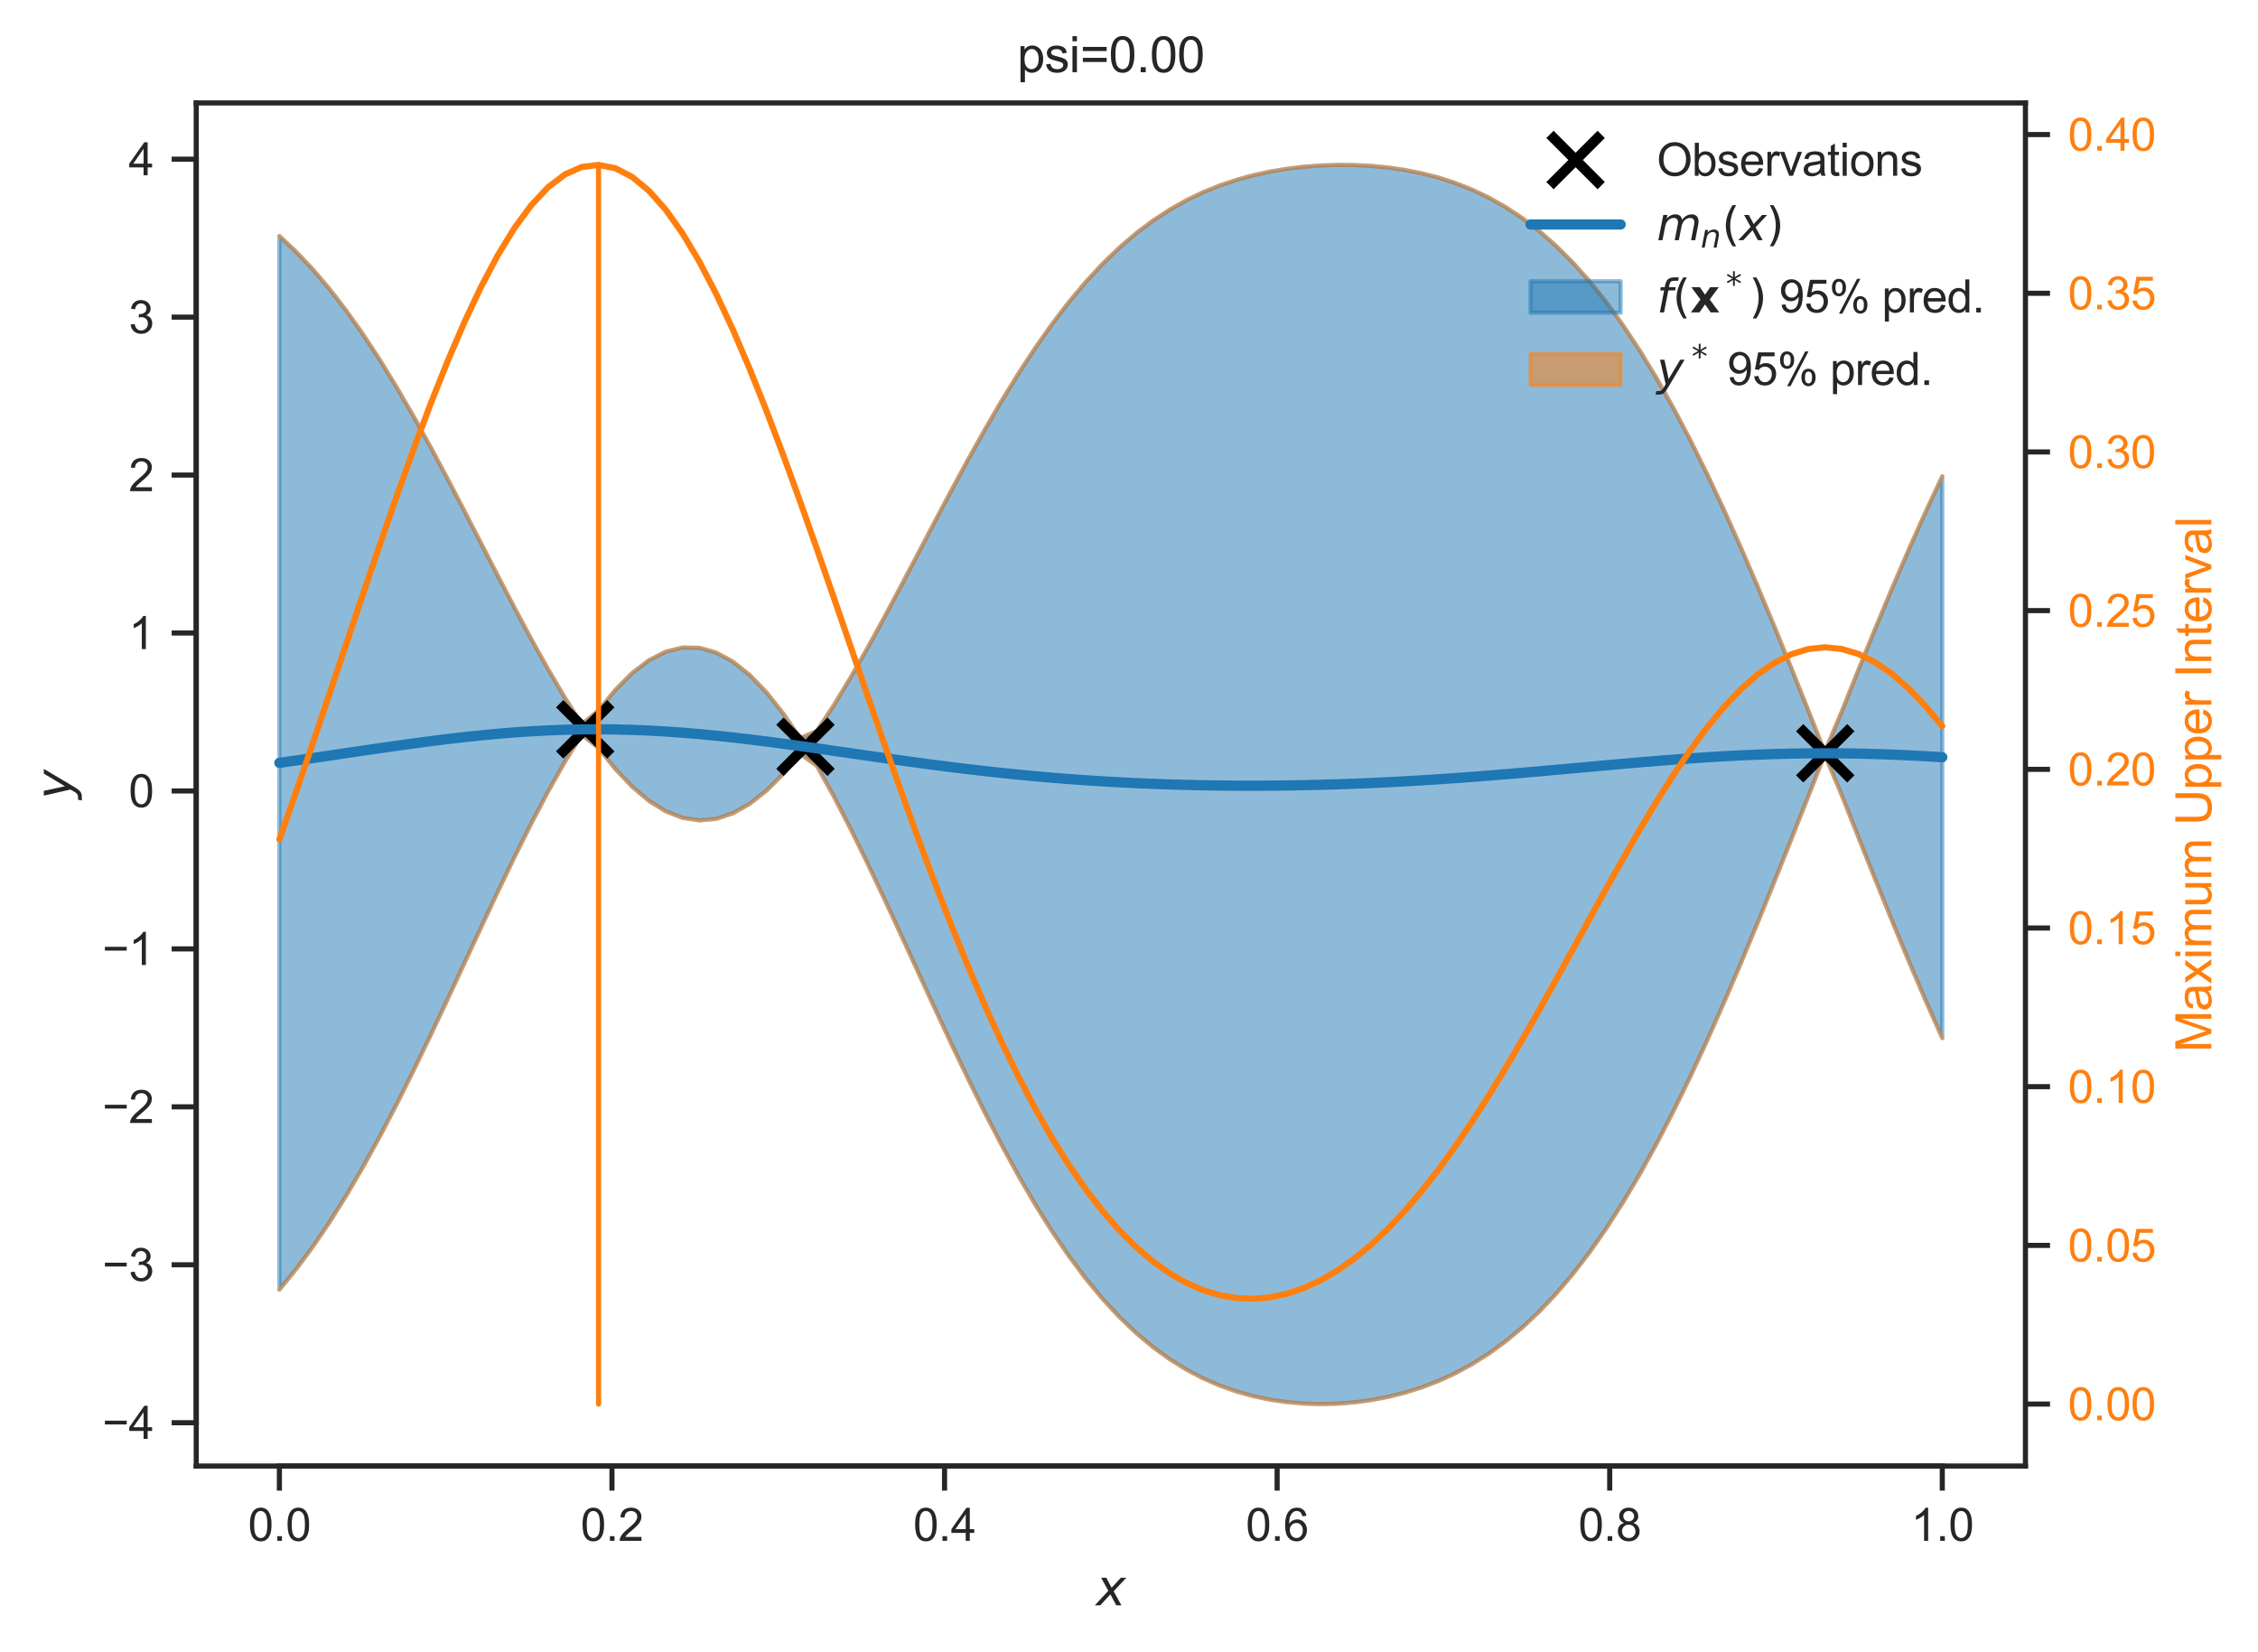 <?xml version="1.0" encoding="utf-8" standalone="no"?>
<!DOCTYPE svg PUBLIC "-//W3C//DTD SVG 1.1//EN"
  "http://www.w3.org/Graphics/SVG/1.1/DTD/svg11.dtd">
<svg xmlns:xlink="http://www.w3.org/1999/xlink" width="440.838pt" height="322.539pt" viewBox="0 0 440.838 322.539" xmlns="http://www.w3.org/2000/svg" version="1.1">
 <defs>
  <style type="text/css">*{stroke-linejoin: round; stroke-linecap: butt}</style>
 </defs>
 <g id="figure_1">
  <g id="patch_1">
   <path d="M 0 322.539 
L 440.838 322.539 
L 440.838 0 
L 0 0 
z
" style="fill: #ffffff"/>
  </g>
  <g id="axes_1">
   <g id="patch_2">
    <path d="M 38.313 286.212 
L 395.433 286.212 
L 395.433 20.1 
L 38.313 20.1 
z
" style="fill: #ffffff"/>
   </g>
   <g id="matplotlib.axis_1">
    <g id="xtick_1">
     <g id="line2d_1">
      <defs>
       <path id="m6980fb2750" d="M 0 0 
L 0 4.8 
" style="stroke: #262626"/>
      </defs>
      <g>
       <use xlink:href="#m6980fb2750" x="54.546" y="286.212" style="fill: #262626; stroke: #262626"/>
      </g>
     </g>
     <g id="text_1">
      <!-- 0.0 -->
      <g style="fill: #262626" transform="translate(48.43 300.811) scale(0.088 -0.088)">
       <defs>
        <path id="ArialMT-30" d="M 266 2259 
Q 266 3072 433 3567 
Q 600 4063 929 4331 
Q 1259 4600 1759 4600 
Q 2128 4600 2406 4451 
Q 2684 4303 2865 4023 
Q 3047 3744 3150 3342 
Q 3253 2941 3253 2259 
Q 3253 1453 3087 958 
Q 2922 463 2592 192 
Q 2263 -78 1759 -78 
Q 1097 -78 719 397 
Q 266 969 266 2259 
z
M 844 2259 
Q 844 1131 1108 757 
Q 1372 384 1759 384 
Q 2147 384 2411 759 
Q 2675 1134 2675 2259 
Q 2675 3391 2411 3762 
Q 2147 4134 1753 4134 
Q 1366 4134 1134 3806 
Q 844 3388 844 2259 
z
" transform="scale(0.016)"/>
        <path id="ArialMT-2e" d="M 581 0 
L 581 641 
L 1222 641 
L 1222 0 
L 581 0 
z
" transform="scale(0.016)"/>
       </defs>
       <use xlink:href="#ArialMT-30"/>
       <use xlink:href="#ArialMT-2e" x="55.615"/>
       <use xlink:href="#ArialMT-30" x="83.398"/>
      </g>
     </g>
    </g>
    <g id="xtick_2">
     <g id="line2d_2">
      <g>
       <use xlink:href="#m6980fb2750" x="119.477" y="286.212" style="fill: #262626; stroke: #262626"/>
      </g>
     </g>
     <g id="text_2">
      <!-- 0.2 -->
      <g style="fill: #262626" transform="translate(113.361 300.811) scale(0.088 -0.088)">
       <defs>
        <path id="ArialMT-32" d="M 3222 541 
L 3222 0 
L 194 0 
Q 188 203 259 391 
Q 375 700 629 1000 
Q 884 1300 1366 1694 
Q 2113 2306 2375 2664 
Q 2638 3022 2638 3341 
Q 2638 3675 2398 3904 
Q 2159 4134 1775 4134 
Q 1369 4134 1125 3890 
Q 881 3647 878 3216 
L 300 3275 
Q 359 3922 746 4261 
Q 1134 4600 1788 4600 
Q 2447 4600 2831 4234 
Q 3216 3869 3216 3328 
Q 3216 3053 3103 2787 
Q 2991 2522 2730 2228 
Q 2469 1934 1863 1422 
Q 1356 997 1212 845 
Q 1069 694 975 541 
L 3222 541 
z
" transform="scale(0.016)"/>
       </defs>
       <use xlink:href="#ArialMT-30"/>
       <use xlink:href="#ArialMT-2e" x="55.615"/>
       <use xlink:href="#ArialMT-32" x="83.398"/>
      </g>
     </g>
    </g>
    <g id="xtick_3">
     <g id="line2d_3">
      <g>
       <use xlink:href="#m6980fb2750" x="184.407" y="286.212" style="fill: #262626; stroke: #262626"/>
      </g>
     </g>
     <g id="text_3">
      <!-- 0.4 -->
      <g style="fill: #262626" transform="translate(178.291 300.811) scale(0.088 -0.088)">
       <defs>
        <path id="ArialMT-34" d="M 2069 0 
L 2069 1097 
L 81 1097 
L 81 1613 
L 2172 4581 
L 2631 4581 
L 2631 1613 
L 3250 1613 
L 3250 1097 
L 2631 1097 
L 2631 0 
L 2069 0 
z
M 2069 1613 
L 2069 3678 
L 634 1613 
L 2069 1613 
z
" transform="scale(0.016)"/>
       </defs>
       <use xlink:href="#ArialMT-30"/>
       <use xlink:href="#ArialMT-2e" x="55.615"/>
       <use xlink:href="#ArialMT-34" x="83.398"/>
      </g>
     </g>
    </g>
    <g id="xtick_4">
     <g id="line2d_4">
      <g>
       <use xlink:href="#m6980fb2750" x="249.338" y="286.212" style="fill: #262626; stroke: #262626"/>
      </g>
     </g>
     <g id="text_4">
      <!-- 0.6 -->
      <g style="fill: #262626" transform="translate(243.222 300.811) scale(0.088 -0.088)">
       <defs>
        <path id="ArialMT-36" d="M 3184 3459 
L 2625 3416 
Q 2550 3747 2413 3897 
Q 2184 4138 1850 4138 
Q 1581 4138 1378 3988 
Q 1113 3794 959 3422 
Q 806 3050 800 2363 
Q 1003 2672 1297 2822 
Q 1591 2972 1913 2972 
Q 2475 2972 2870 2558 
Q 3266 2144 3266 1488 
Q 3266 1056 3080 686 
Q 2894 316 2569 119 
Q 2244 -78 1831 -78 
Q 1128 -78 684 439 
Q 241 956 241 2144 
Q 241 3472 731 4075 
Q 1159 4600 1884 4600 
Q 2425 4600 2770 4297 
Q 3116 3994 3184 3459 
z
M 888 1484 
Q 888 1194 1011 928 
Q 1134 663 1356 523 
Q 1578 384 1822 384 
Q 2178 384 2434 671 
Q 2691 959 2691 1453 
Q 2691 1928 2437 2201 
Q 2184 2475 1800 2475 
Q 1419 2475 1153 2201 
Q 888 1928 888 1484 
z
" transform="scale(0.016)"/>
       </defs>
       <use xlink:href="#ArialMT-30"/>
       <use xlink:href="#ArialMT-2e" x="55.615"/>
       <use xlink:href="#ArialMT-36" x="83.398"/>
      </g>
     </g>
    </g>
    <g id="xtick_5">
     <g id="line2d_5">
      <g>
       <use xlink:href="#m6980fb2750" x="314.269" y="286.212" style="fill: #262626; stroke: #262626"/>
      </g>
     </g>
     <g id="text_5">
      <!-- 0.8 -->
      <g style="fill: #262626" transform="translate(308.153 300.811) scale(0.088 -0.088)">
       <defs>
        <path id="ArialMT-38" d="M 1131 2484 
Q 781 2613 612 2850 
Q 444 3088 444 3419 
Q 444 3919 803 4259 
Q 1163 4600 1759 4600 
Q 2359 4600 2725 4251 
Q 3091 3903 3091 3403 
Q 3091 3084 2923 2848 
Q 2756 2613 2416 2484 
Q 2838 2347 3058 2040 
Q 3278 1734 3278 1309 
Q 3278 722 2862 322 
Q 2447 -78 1769 -78 
Q 1091 -78 675 323 
Q 259 725 259 1325 
Q 259 1772 486 2073 
Q 713 2375 1131 2484 
z
M 1019 3438 
Q 1019 3113 1228 2906 
Q 1438 2700 1772 2700 
Q 2097 2700 2305 2904 
Q 2513 3109 2513 3406 
Q 2513 3716 2298 3927 
Q 2084 4138 1766 4138 
Q 1444 4138 1231 3931 
Q 1019 3725 1019 3438 
z
M 838 1322 
Q 838 1081 952 856 
Q 1066 631 1291 507 
Q 1516 384 1775 384 
Q 2178 384 2440 643 
Q 2703 903 2703 1303 
Q 2703 1709 2433 1975 
Q 2163 2241 1756 2241 
Q 1359 2241 1098 1978 
Q 838 1716 838 1322 
z
" transform="scale(0.016)"/>
       </defs>
       <use xlink:href="#ArialMT-30"/>
       <use xlink:href="#ArialMT-2e" x="55.615"/>
       <use xlink:href="#ArialMT-38" x="83.398"/>
      </g>
     </g>
    </g>
    <g id="xtick_6">
     <g id="line2d_6">
      <g>
       <use xlink:href="#m6980fb2750" x="379.2" y="286.212" style="fill: #262626; stroke: #262626"/>
      </g>
     </g>
     <g id="text_6">
      <!-- 1.0 -->
      <g style="fill: #262626" transform="translate(373.084 300.811) scale(0.088 -0.088)">
       <defs>
        <path id="ArialMT-31" d="M 2384 0 
L 1822 0 
L 1822 3584 
Q 1619 3391 1289 3197 
Q 959 3003 697 2906 
L 697 3450 
Q 1169 3672 1522 3987 
Q 1875 4303 2022 4600 
L 2384 4600 
L 2384 0 
z
" transform="scale(0.016)"/>
       </defs>
       <use xlink:href="#ArialMT-31"/>
       <use xlink:href="#ArialMT-2e" x="55.615"/>
       <use xlink:href="#ArialMT-30" x="83.398"/>
      </g>
     </g>
    </g>
    <g id="text_7">
     <!-- $x$ -->
     <g style="fill: #262626" transform="translate(213.993 313.431) scale(0.096 -0.096)">
      <defs>
       <path id="DejaVuSans-Oblique-78" d="M 3841 3500 
L 2234 1784 
L 3219 0 
L 2559 0 
L 1819 1388 
L 531 0 
L -166 0 
L 1556 1844 
L 641 3500 
L 1300 3500 
L 1972 2234 
L 3144 3500 
L 3841 3500 
z
" transform="scale(0.016)"/>
      </defs>
      <use xlink:href="#DejaVuSans-Oblique-78" transform="translate(0 0.312)"/>
     </g>
    </g>
   </g>
   <g id="matplotlib.axis_2">
    <g id="ytick_1">
     <g id="line2d_7">
      <defs>
       <path id="m477a7d7b50" d="M 0 0 
L -4.8 0 
" style="stroke: #262626"/>
      </defs>
      <g>
       <use xlink:href="#m477a7d7b50" x="38.313" y="277.754" style="fill: #262626; stroke: #262626"/>
      </g>
     </g>
     <g id="text_8">
      <!-- −4 -->
      <g style="fill: #262626" transform="translate(19.98 280.903) scale(0.088 -0.088)">
       <defs>
        <path id="ArialMT-2212" d="M 3381 1997 
L 356 1997 
L 356 2522 
L 3381 2522 
L 3381 1997 
z
" transform="scale(0.016)"/>
       </defs>
       <use xlink:href="#ArialMT-2212"/>
       <use xlink:href="#ArialMT-34" x="58.398"/>
      </g>
     </g>
    </g>
    <g id="ytick_2">
     <g id="line2d_8">
      <g>
       <use xlink:href="#m477a7d7b50" x="38.313" y="246.919" style="fill: #262626; stroke: #262626"/>
      </g>
     </g>
     <g id="text_9">
      <!-- −3 -->
      <g style="fill: #262626" transform="translate(19.98 250.068) scale(0.088 -0.088)">
       <defs>
        <path id="ArialMT-33" d="M 269 1209 
L 831 1284 
Q 928 806 1161 595 
Q 1394 384 1728 384 
Q 2125 384 2398 659 
Q 2672 934 2672 1341 
Q 2672 1728 2419 1979 
Q 2166 2231 1775 2231 
Q 1616 2231 1378 2169 
L 1441 2663 
Q 1497 2656 1531 2656 
Q 1891 2656 2178 2843 
Q 2466 3031 2466 3422 
Q 2466 3731 2256 3934 
Q 2047 4138 1716 4138 
Q 1388 4138 1169 3931 
Q 950 3725 888 3313 
L 325 3413 
Q 428 3978 793 4289 
Q 1159 4600 1703 4600 
Q 2078 4600 2393 4439 
Q 2709 4278 2876 4000 
Q 3044 3722 3044 3409 
Q 3044 3113 2884 2869 
Q 2725 2625 2413 2481 
Q 2819 2388 3044 2092 
Q 3269 1797 3269 1353 
Q 3269 753 2831 336 
Q 2394 -81 1725 -81 
Q 1122 -81 723 278 
Q 325 638 269 1209 
z
" transform="scale(0.016)"/>
       </defs>
       <use xlink:href="#ArialMT-2212"/>
       <use xlink:href="#ArialMT-33" x="58.398"/>
      </g>
     </g>
    </g>
    <g id="ytick_3">
     <g id="line2d_9">
      <g>
       <use xlink:href="#m477a7d7b50" x="38.313" y="216.084" style="fill: #262626; stroke: #262626"/>
      </g>
     </g>
     <g id="text_10">
      <!-- −2 -->
      <g style="fill: #262626" transform="translate(19.98 219.233) scale(0.088 -0.088)">
       <use xlink:href="#ArialMT-2212"/>
       <use xlink:href="#ArialMT-32" x="58.398"/>
      </g>
     </g>
    </g>
    <g id="ytick_4">
     <g id="line2d_10">
      <g>
       <use xlink:href="#m477a7d7b50" x="38.313" y="185.249" style="fill: #262626; stroke: #262626"/>
      </g>
     </g>
     <g id="text_11">
      <!-- −1 -->
      <g style="fill: #262626" transform="translate(19.98 188.398) scale(0.088 -0.088)">
       <use xlink:href="#ArialMT-2212"/>
       <use xlink:href="#ArialMT-31" x="58.398"/>
      </g>
     </g>
    </g>
    <g id="ytick_5">
     <g id="line2d_11">
      <g>
       <use xlink:href="#m477a7d7b50" x="38.313" y="154.414" style="fill: #262626; stroke: #262626"/>
      </g>
     </g>
     <g id="text_12">
      <!-- 0 -->
      <g style="fill: #262626" transform="translate(25.119 157.564) scale(0.088 -0.088)">
       <use xlink:href="#ArialMT-30"/>
      </g>
     </g>
    </g>
    <g id="ytick_6">
     <g id="line2d_12">
      <g>
       <use xlink:href="#m477a7d7b50" x="38.313" y="123.579" style="fill: #262626; stroke: #262626"/>
      </g>
     </g>
     <g id="text_13">
      <!-- 1 -->
      <g style="fill: #262626" transform="translate(25.119 126.729) scale(0.088 -0.088)">
       <use xlink:href="#ArialMT-31"/>
      </g>
     </g>
    </g>
    <g id="ytick_7">
     <g id="line2d_13">
      <g>
       <use xlink:href="#m477a7d7b50" x="38.313" y="92.745" style="fill: #262626; stroke: #262626"/>
      </g>
     </g>
     <g id="text_14">
      <!-- 2 -->
      <g style="fill: #262626" transform="translate(25.119 95.894) scale(0.088 -0.088)">
       <use xlink:href="#ArialMT-32"/>
      </g>
     </g>
    </g>
    <g id="ytick_8">
     <g id="line2d_14">
      <g>
       <use xlink:href="#m477a7d7b50" x="38.313" y="61.91" style="fill: #262626; stroke: #262626"/>
      </g>
     </g>
     <g id="text_15">
      <!-- 3 -->
      <g style="fill: #262626" transform="translate(25.119 65.059) scale(0.088 -0.088)">
       <use xlink:href="#ArialMT-33"/>
      </g>
     </g>
    </g>
    <g id="ytick_9">
     <g id="line2d_15">
      <g>
       <use xlink:href="#m477a7d7b50" x="38.313" y="31.075" style="fill: #262626; stroke: #262626"/>
      </g>
     </g>
     <g id="text_16">
      <!-- 4 -->
      <g style="fill: #262626" transform="translate(25.119 34.224) scale(0.088 -0.088)">
       <use xlink:href="#ArialMT-34"/>
      </g>
     </g>
    </g>
    <g id="text_17">
     <!-- $y$ -->
     <g style="fill: #262626" transform="translate(13.963 156.036) rotate(-90) scale(0.096 -0.096)">
      <defs>
       <path id="DejaVuSans-Oblique-79" d="M 1588 -325 
Q 1188 -997 936 -1164 
Q 684 -1331 294 -1331 
L -159 -1331 
L -63 -850 
L 269 -850 
Q 509 -850 678 -719 
Q 847 -588 1056 -206 
L 1234 128 
L 459 3500 
L 1069 3500 
L 1650 819 
L 3256 3500 
L 3859 3500 
L 1588 -325 
z
" transform="scale(0.016)"/>
      </defs>
      <use xlink:href="#DejaVuSans-Oblique-79" transform="translate(0 0.312)"/>
     </g>
    </g>
   </g>
   <g id="PolyCollection_1">
    <defs>
     <path id="m04a196c473" d="M 54.546 -276.455 
L 54.546 -70.767 
L 57.825 -74.778 
L 61.104 -79.195 
L 64.384 -84.018 
L 67.663 -89.24 
L 70.942 -94.843 
L 74.222 -100.803 
L 77.501 -107.084 
L 80.78 -113.642 
L 84.06 -120.424 
L 87.339 -127.367 
L 90.618 -134.4 
L 93.898 -141.446 
L 97.177 -148.421 
L 100.456 -155.238 
L 103.736 -161.807 
L 107.015 -168.037 
L 110.294 -173.838 
L 113.574 -179.121 
L 116.853 -176.511 
L 120.132 -172.424 
L 123.412 -168.966 
L 126.691 -166.193 
L 129.97 -164.152 
L 133.25 -162.874 
L 136.529 -162.38 
L 139.808 -162.678 
L 143.088 -163.761 
L 146.367 -165.61 
L 149.646 -168.193 
L 152.926 -171.464 
L 156.205 -175.367 
L 159.484 -173.021 
L 162.764 -167.109 
L 166.043 -160.769 
L 169.322 -154.091 
L 172.602 -147.167 
L 175.881 -140.09 
L 179.16 -132.947 
L 182.44 -125.824 
L 185.719 -118.799 
L 188.998 -111.945 
L 192.278 -105.326 
L 195.557 -98.997 
L 198.837 -93.003 
L 202.116 -87.381 
L 205.395 -82.156 
L 208.675 -77.347 
L 211.954 -72.962 
L 215.233 -69.001 
L 218.513 -65.459 
L 221.792 -62.322 
L 225.071 -59.574 
L 228.351 -57.194 
L 231.63 -55.158 
L 234.909 -53.441 
L 238.189 -52.018 
L 241.468 -50.864 
L 244.747 -49.956 
L 248.027 -49.274 
L 251.306 -48.8 
L 254.585 -48.52 
L 257.865 -48.423 
L 261.144 -48.505 
L 264.423 -48.763 
L 267.703 -49.2 
L 270.982 -49.822 
L 274.261 -50.642 
L 277.541 -51.672 
L 280.82 -52.93 
L 284.099 -54.437 
L 287.379 -56.213 
L 290.658 -58.282 
L 293.937 -60.667 
L 297.217 -63.39 
L 300.496 -66.474 
L 303.775 -69.938 
L 307.055 -73.797 
L 310.334 -78.066 
L 313.613 -82.752 
L 316.893 -87.859 
L 320.172 -93.385 
L 323.451 -99.321 
L 326.731 -105.654 
L 330.01 -112.363 
L 333.289 -119.42 
L 336.569 -126.794 
L 339.848 -134.446 
L 343.127 -142.331 
L 346.407 -150.403 
L 349.686 -158.611 
L 352.965 -166.899 
L 356.245 -175.201 
L 359.524 -167.431 
L 362.803 -159.138 
L 366.083 -150.925 
L 369.362 -142.842 
L 372.641 -134.942 
L 375.921 -127.274 
L 379.2 -119.881 
L 379.2 -229.541 
L 379.2 -229.541 
L 375.921 -222.539 
L 372.641 -215.212 
L 369.362 -207.597 
L 366.083 -199.739 
L 362.803 -191.688 
L 359.524 -183.493 
L 356.245 -175.753 
L 352.965 -184.02 
L 349.686 -192.208 
L 346.407 -200.249 
L 343.127 -208.092 
L 339.848 -215.69 
L 336.569 -222.999 
L 333.289 -229.978 
L 330.01 -236.595 
L 326.731 -242.823 
L 323.451 -248.64 
L 320.172 -254.033 
L 316.893 -258.993 
L 313.613 -263.518 
L 310.334 -267.613 
L 307.055 -271.287 
L 303.775 -274.554 
L 300.496 -277.432 
L 297.217 -279.943 
L 293.937 -282.111 
L 290.658 -283.962 
L 287.379 -285.521 
L 284.099 -286.817 
L 280.82 -287.873 
L 277.541 -288.714 
L 274.261 -289.362 
L 270.982 -289.835 
L 267.703 -290.15 
L 264.423 -290.316 
L 261.144 -290.343 
L 257.865 -290.234 
L 254.585 -289.986 
L 251.306 -289.595 
L 248.027 -289.051 
L 244.747 -288.34 
L 241.468 -287.446 
L 238.189 -286.347 
L 234.909 -285.022 
L 231.63 -283.447 
L 228.351 -281.598 
L 225.071 -279.45 
L 221.792 -276.98 
L 218.513 -274.169 
L 215.233 -271.001 
L 211.954 -267.463 
L 208.675 -263.55 
L 205.395 -259.263 
L 202.116 -254.61 
L 198.837 -249.609 
L 195.557 -244.283 
L 192.278 -238.669 
L 188.998 -232.81 
L 185.719 -226.757 
L 182.44 -220.572 
L 179.16 -214.321 
L 175.881 -208.079 
L 172.602 -201.925 
L 169.322 -195.94 
L 166.043 -190.21 
L 162.764 -184.818 
L 159.484 -179.846 
L 156.205 -178.423 
L 152.926 -183.224 
L 149.646 -187.356 
L 146.367 -190.754 
L 143.088 -193.365 
L 139.808 -195.147 
L 136.529 -196.071 
L 133.25 -196.125 
L 129.97 -195.307 
L 126.691 -193.632 
L 123.412 -191.129 
L 120.132 -187.84 
L 116.853 -183.818 
L 113.574 -181.167 
L 110.294 -186.305 
L 107.015 -191.859 
L 103.736 -197.741 
L 100.456 -203.867 
L 97.177 -210.151 
L 93.898 -216.509 
L 90.618 -222.863 
L 87.339 -229.135 
L 84.06 -235.259 
L 80.78 -241.172 
L 77.501 -246.822 
L 74.222 -252.165 
L 70.942 -257.167 
L 67.663 -261.8 
L 64.384 -266.05 
L 61.104 -269.908 
L 57.825 -273.374 
L 54.546 -276.455 
z
" style="stroke: #1f77b4; stroke-opacity: 0.5; stroke-width: 0.8"/>
    </defs>
    <g clip-path="url(#p0036533f9f)">
     <use xlink:href="#m04a196c473" x="0" y="322.539" style="fill: #1f77b4; fill-opacity: 0.5; stroke: #1f77b4; stroke-opacity: 0.5; stroke-width: 0.8"/>
    </g>
   </g>
   <g id="PolyCollection_2">
    <defs>
     <path id="md52b78b926" d="M 54.546 -70.767 
L 54.546 -70.767 
L 57.825 -74.778 
L 61.104 -79.195 
L 64.384 -84.018 
L 67.663 -89.24 
L 70.942 -94.843 
L 74.222 -100.803 
L 77.501 -107.084 
L 80.78 -113.642 
L 84.06 -120.424 
L 87.339 -127.367 
L 90.618 -134.4 
L 93.898 -141.445 
L 97.177 -148.421 
L 100.456 -155.238 
L 103.736 -161.807 
L 107.015 -168.037 
L 110.294 -173.838 
L 113.574 -179.119 
L 116.853 -176.51 
L 120.132 -172.424 
L 123.412 -168.966 
L 126.691 -166.193 
L 129.97 -164.152 
L 133.25 -162.873 
L 136.529 -162.38 
L 139.808 -162.678 
L 143.088 -163.761 
L 146.367 -165.61 
L 149.646 -168.193 
L 152.926 -171.463 
L 156.205 -175.366 
L 159.484 -173.021 
L 162.764 -167.109 
L 166.043 -160.769 
L 169.322 -154.091 
L 172.602 -147.167 
L 175.881 -140.09 
L 179.16 -132.947 
L 182.44 -125.824 
L 185.719 -118.799 
L 188.998 -111.945 
L 192.278 -105.326 
L 195.557 -98.997 
L 198.837 -93.003 
L 202.116 -87.381 
L 205.395 -82.156 
L 208.675 -77.347 
L 211.954 -72.962 
L 215.233 -69.001 
L 218.513 -65.459 
L 221.792 -62.322 
L 225.071 -59.574 
L 228.351 -57.194 
L 231.63 -55.158 
L 234.909 -53.441 
L 238.189 -52.018 
L 241.468 -50.864 
L 244.747 -49.956 
L 248.027 -49.274 
L 251.306 -48.8 
L 254.585 -48.52 
L 257.865 -48.423 
L 261.144 -48.505 
L 264.423 -48.763 
L 267.703 -49.2 
L 270.982 -49.822 
L 274.261 -50.642 
L 277.541 -51.672 
L 280.82 -52.93 
L 284.099 -54.437 
L 287.379 -56.213 
L 290.658 -58.282 
L 293.937 -60.667 
L 297.217 -63.39 
L 300.496 -66.474 
L 303.775 -69.938 
L 307.055 -73.797 
L 310.334 -78.066 
L 313.613 -82.752 
L 316.893 -87.859 
L 320.172 -93.385 
L 323.451 -99.321 
L 326.731 -105.654 
L 330.01 -112.363 
L 333.289 -119.42 
L 336.569 -126.794 
L 339.848 -134.446 
L 343.127 -142.331 
L 346.407 -150.403 
L 349.686 -158.611 
L 352.965 -166.899 
L 356.245 -175.195 
L 359.524 -167.43 
L 362.803 -159.138 
L 366.083 -150.925 
L 369.362 -142.842 
L 372.641 -134.942 
L 375.921 -127.274 
L 379.2 -119.881 
L 379.2 -119.881 
L 379.2 -119.881 
L 375.921 -127.274 
L 372.641 -134.942 
L 369.362 -142.842 
L 366.083 -150.925 
L 362.803 -159.138 
L 359.524 -167.431 
L 356.245 -175.201 
L 352.965 -166.899 
L 349.686 -158.611 
L 346.407 -150.403 
L 343.127 -142.331 
L 339.848 -134.446 
L 336.569 -126.794 
L 333.289 -119.42 
L 330.01 -112.363 
L 326.731 -105.654 
L 323.451 -99.321 
L 320.172 -93.385 
L 316.893 -87.859 
L 313.613 -82.752 
L 310.334 -78.066 
L 307.055 -73.797 
L 303.775 -69.938 
L 300.496 -66.474 
L 297.217 -63.39 
L 293.937 -60.667 
L 290.658 -58.282 
L 287.379 -56.213 
L 284.099 -54.437 
L 280.82 -52.93 
L 277.541 -51.672 
L 274.261 -50.642 
L 270.982 -49.822 
L 267.703 -49.2 
L 264.423 -48.763 
L 261.144 -48.505 
L 257.865 -48.423 
L 254.585 -48.52 
L 251.306 -48.8 
L 248.027 -49.274 
L 244.747 -49.956 
L 241.468 -50.864 
L 238.189 -52.018 
L 234.909 -53.441 
L 231.63 -55.158 
L 228.351 -57.194 
L 225.071 -59.574 
L 221.792 -62.322 
L 218.513 -65.459 
L 215.233 -69.001 
L 211.954 -72.962 
L 208.675 -77.347 
L 205.395 -82.156 
L 202.116 -87.381 
L 198.837 -93.003 
L 195.557 -98.997 
L 192.278 -105.326 
L 188.998 -111.945 
L 185.719 -118.799 
L 182.44 -125.824 
L 179.16 -132.947 
L 175.881 -140.09 
L 172.602 -147.167 
L 169.322 -154.091 
L 166.043 -160.769 
L 162.764 -167.109 
L 159.484 -173.021 
L 156.205 -175.367 
L 152.926 -171.464 
L 149.646 -168.193 
L 146.367 -165.61 
L 143.088 -163.761 
L 139.808 -162.678 
L 136.529 -162.38 
L 133.25 -162.874 
L 129.97 -164.152 
L 126.691 -166.193 
L 123.412 -168.966 
L 120.132 -172.424 
L 116.853 -176.511 
L 113.574 -179.121 
L 110.294 -173.838 
L 107.015 -168.037 
L 103.736 -161.807 
L 100.456 -155.238 
L 97.177 -148.421 
L 93.898 -141.446 
L 90.618 -134.4 
L 87.339 -127.367 
L 84.06 -120.424 
L 80.78 -113.642 
L 77.501 -107.084 
L 74.222 -100.803 
L 70.942 -94.843 
L 67.663 -89.24 
L 64.384 -84.018 
L 61.104 -79.195 
L 57.825 -74.778 
L 54.546 -70.767 
z
" style="stroke: #ff7f0e; stroke-opacity: 0.5; stroke-width: 0.8"/>
    </defs>
    <g clip-path="url(#p0036533f9f)">
     <use xlink:href="#md52b78b926" x="0" y="322.539" style="fill: #ff7f0e; fill-opacity: 0.5; stroke: #ff7f0e; stroke-opacity: 0.5; stroke-width: 0.8"/>
    </g>
   </g>
   <g id="PolyCollection_3">
    <defs>
     <path id="m78c2ba0050" d="M 54.546 -276.455 
L 54.546 -276.455 
L 57.825 -273.374 
L 61.104 -269.908 
L 64.384 -266.05 
L 67.663 -261.8 
L 70.942 -257.167 
L 74.222 -252.165 
L 77.501 -246.822 
L 80.78 -241.172 
L 84.06 -235.259 
L 87.339 -229.135 
L 90.618 -222.863 
L 93.898 -216.509 
L 97.177 -210.151 
L 100.456 -203.867 
L 103.736 -197.741 
L 107.015 -191.859 
L 110.294 -186.305 
L 113.574 -181.167 
L 116.853 -183.818 
L 120.132 -187.84 
L 123.412 -191.129 
L 126.691 -193.632 
L 129.97 -195.307 
L 133.25 -196.125 
L 136.529 -196.071 
L 139.808 -195.147 
L 143.088 -193.365 
L 146.367 -190.754 
L 149.646 -187.356 
L 152.926 -183.224 
L 156.205 -178.423 
L 159.484 -179.846 
L 162.764 -184.818 
L 166.043 -190.21 
L 169.322 -195.94 
L 172.602 -201.925 
L 175.881 -208.079 
L 179.16 -214.321 
L 182.44 -220.572 
L 185.719 -226.757 
L 188.998 -232.81 
L 192.278 -238.669 
L 195.557 -244.283 
L 198.837 -249.609 
L 202.116 -254.61 
L 205.395 -259.263 
L 208.675 -263.55 
L 211.954 -267.463 
L 215.233 -271.001 
L 218.513 -274.169 
L 221.792 -276.98 
L 225.071 -279.45 
L 228.351 -281.598 
L 231.63 -283.447 
L 234.909 -285.022 
L 238.189 -286.347 
L 241.468 -287.446 
L 244.747 -288.34 
L 248.027 -289.051 
L 251.306 -289.595 
L 254.585 -289.986 
L 257.865 -290.234 
L 261.144 -290.343 
L 264.423 -290.316 
L 267.703 -290.15 
L 270.982 -289.835 
L 274.261 -289.362 
L 277.541 -288.714 
L 280.82 -287.873 
L 284.099 -286.817 
L 287.379 -285.521 
L 290.658 -283.962 
L 293.937 -282.111 
L 297.217 -279.943 
L 300.496 -277.432 
L 303.775 -274.554 
L 307.055 -271.287 
L 310.334 -267.613 
L 313.613 -263.518 
L 316.893 -258.993 
L 320.172 -254.033 
L 323.451 -248.64 
L 326.731 -242.823 
L 330.01 -236.595 
L 333.289 -229.978 
L 336.569 -222.999 
L 339.848 -215.69 
L 343.127 -208.092 
L 346.407 -200.249 
L 349.686 -192.208 
L 352.965 -184.02 
L 356.245 -175.753 
L 359.524 -183.493 
L 362.803 -191.688 
L 366.083 -199.739 
L 369.362 -207.597 
L 372.641 -215.212 
L 375.921 -222.539 
L 379.2 -229.541 
L 379.2 -229.541 
L 379.2 -229.541 
L 375.921 -222.539 
L 372.641 -215.212 
L 369.362 -207.597 
L 366.083 -199.739 
L 362.803 -191.688 
L 359.524 -183.493 
L 356.245 -175.76 
L 352.965 -184.02 
L 349.686 -192.208 
L 346.407 -200.249 
L 343.127 -208.092 
L 339.848 -215.69 
L 336.569 -222.999 
L 333.289 -229.978 
L 330.01 -236.595 
L 326.731 -242.823 
L 323.451 -248.64 
L 320.172 -254.033 
L 316.893 -258.993 
L 313.613 -263.518 
L 310.334 -267.613 
L 307.055 -271.287 
L 303.775 -274.554 
L 300.496 -277.432 
L 297.217 -279.943 
L 293.937 -282.111 
L 290.658 -283.962 
L 287.379 -285.521 
L 284.099 -286.817 
L 280.82 -287.873 
L 277.541 -288.714 
L 274.261 -289.362 
L 270.982 -289.835 
L 267.703 -290.15 
L 264.423 -290.316 
L 261.144 -290.343 
L 257.865 -290.234 
L 254.585 -289.986 
L 251.306 -289.595 
L 248.027 -289.051 
L 244.747 -288.34 
L 241.468 -287.446 
L 238.189 -286.347 
L 234.909 -285.022 
L 231.63 -283.447 
L 228.351 -281.598 
L 225.071 -279.45 
L 221.792 -276.98 
L 218.513 -274.169 
L 215.233 -271.001 
L 211.954 -267.463 
L 208.675 -263.55 
L 205.395 -259.263 
L 202.116 -254.61 
L 198.837 -249.609 
L 195.557 -244.283 
L 192.278 -238.67 
L 188.998 -232.81 
L 185.719 -226.757 
L 182.44 -220.572 
L 179.16 -214.321 
L 175.881 -208.079 
L 172.602 -201.925 
L 169.322 -195.94 
L 166.043 -190.21 
L 162.764 -184.818 
L 159.484 -179.846 
L 156.205 -178.424 
L 152.926 -183.224 
L 149.646 -187.356 
L 146.367 -190.755 
L 143.088 -193.365 
L 139.808 -195.147 
L 136.529 -196.072 
L 133.25 -196.125 
L 129.97 -195.307 
L 126.691 -193.632 
L 123.412 -191.129 
L 120.132 -187.84 
L 116.853 -183.818 
L 113.574 -181.169 
L 110.294 -186.305 
L 107.015 -191.859 
L 103.736 -197.741 
L 100.456 -203.867 
L 97.177 -210.151 
L 93.898 -216.509 
L 90.618 -222.863 
L 87.339 -229.135 
L 84.06 -235.259 
L 80.78 -241.172 
L 77.501 -246.822 
L 74.222 -252.165 
L 70.942 -257.167 
L 67.663 -261.8 
L 64.384 -266.05 
L 61.104 -269.908 
L 57.825 -273.374 
L 54.546 -276.455 
z
" style="stroke: #ff7f0e; stroke-opacity: 0.5; stroke-width: 0.8"/>
    </defs>
    <g clip-path="url(#p0036533f9f)">
     <use xlink:href="#m78c2ba0050" x="0" y="322.539" style="fill: #ff7f0e; fill-opacity: 0.5; stroke: #ff7f0e; stroke-opacity: 0.5; stroke-width: 0.8"/>
    </g>
   </g>
   <g id="line2d_16">
    <defs>
     <path id="mc12da53271" d="M -5 5 
L 5 -5 
M -5 -5 
L 5 5 
" style="stroke: #000000; stroke-width: 2"/>
    </defs>
    <g clip-path="url(#p0036533f9f)">
     <use xlink:href="#mc12da53271" x="356.35" y="147.062" style="stroke: #000000; stroke-width: 2"/>
     <use xlink:href="#mc12da53271" x="157.258" y="145.791" style="stroke: #000000; stroke-width: 2"/>
     <use xlink:href="#mc12da53271" x="114.256" y="142.387" style="stroke: #000000; stroke-width: 2"/>
    </g>
   </g>
   <g id="line2d_17">
    <path d="M 54.546 148.929 
L 57.825 148.464 
L 61.104 147.988 
L 64.384 147.505 
L 67.663 147.019 
L 70.942 146.535 
L 74.222 146.055 
L 77.501 145.586 
L 80.78 145.132 
L 84.06 144.698 
L 87.339 144.288 
L 90.618 143.908 
L 93.898 143.562 
L 97.177 143.254 
L 100.456 142.987 
L 103.736 142.765 
L 107.015 142.592 
L 110.294 142.468 
L 113.574 142.395 
L 116.853 142.375 
L 120.132 142.407 
L 123.412 142.492 
L 126.691 142.627 
L 129.97 142.81 
L 133.25 143.04 
L 136.529 143.314 
L 139.808 143.627 
L 143.088 143.976 
L 146.367 144.357 
L 149.646 144.765 
L 152.926 145.196 
L 156.205 145.644 
L 159.484 146.106 
L 162.764 146.576 
L 166.043 147.05 
L 169.322 147.524 
L 172.602 147.993 
L 175.881 148.455 
L 179.16 148.905 
L 182.44 149.342 
L 185.719 149.761 
L 188.998 150.162 
L 192.278 150.541 
L 195.557 150.899 
L 198.837 151.233 
L 202.116 151.544 
L 205.395 151.83 
L 208.675 152.091 
L 211.954 152.327 
L 215.233 152.538 
L 218.513 152.725 
L 221.792 152.888 
L 225.071 153.027 
L 228.351 153.144 
L 231.63 153.237 
L 234.909 153.308 
L 238.189 153.357 
L 241.468 153.385 
L 244.747 153.391 
L 248.027 153.377 
L 251.306 153.342 
L 254.585 153.287 
L 257.865 153.211 
L 261.144 153.115 
L 264.423 153 
L 267.703 152.865 
L 270.982 152.71 
L 274.261 152.538 
L 277.541 152.346 
L 280.82 152.138 
L 284.099 151.913 
L 287.379 151.672 
L 290.658 151.418 
L 293.937 151.15 
L 297.217 150.873 
L 300.496 150.586 
L 303.775 150.294 
L 307.055 149.997 
L 310.334 149.7 
L 313.613 149.404 
L 316.893 149.113 
L 320.172 148.83 
L 323.451 148.558 
L 326.731 148.301 
L 330.01 148.06 
L 333.289 147.84 
L 336.569 147.643 
L 339.848 147.471 
L 343.127 147.327 
L 346.407 147.213 
L 349.686 147.13 
L 352.965 147.08 
L 356.245 147.062 
L 359.524 147.078 
L 362.803 147.126 
L 366.083 147.207 
L 369.362 147.32 
L 372.641 147.462 
L 375.921 147.633 
L 379.2 147.829 
" clip-path="url(#p0036533f9f)" style="fill: none; stroke: #1f77b4; stroke-width: 2; stroke-linecap: round"/>
   </g>
   <g id="patch_3">
    <path d="M 38.313 277.754 
L 38.313 31.075 
" style="fill: none; stroke: #262626; stroke-linejoin: miter; stroke-linecap: square"/>
   </g>
   <g id="patch_4">
    <path d="M 54.546 286.212 
L 379.2 286.212 
" style="fill: none; stroke: #262626; stroke-linejoin: miter; stroke-linecap: square"/>
   </g>
   <g id="text_18">
    <!-- psi=0.00 -->
    <g style="fill: #262626" transform="translate(198.592 14.1) scale(0.096 -0.096)">
     <defs>
      <path id="ArialMT-70" d="M 422 -1272 
L 422 3319 
L 934 3319 
L 934 2888 
Q 1116 3141 1344 3267 
Q 1572 3394 1897 3394 
Q 2322 3394 2647 3175 
Q 2972 2956 3137 2557 
Q 3303 2159 3303 1684 
Q 3303 1175 3120 767 
Q 2938 359 2589 142 
Q 2241 -75 1856 -75 
Q 1575 -75 1351 44 
Q 1128 163 984 344 
L 984 -1272 
L 422 -1272 
z
M 931 1641 
Q 931 1000 1190 694 
Q 1450 388 1819 388 
Q 2194 388 2461 705 
Q 2728 1022 2728 1688 
Q 2728 2322 2467 2637 
Q 2206 2953 1844 2953 
Q 1484 2953 1207 2617 
Q 931 2281 931 1641 
z
" transform="scale(0.016)"/>
      <path id="ArialMT-73" d="M 197 991 
L 753 1078 
Q 800 744 1014 566 
Q 1228 388 1613 388 
Q 2000 388 2187 545 
Q 2375 703 2375 916 
Q 2375 1106 2209 1216 
Q 2094 1291 1634 1406 
Q 1016 1563 777 1677 
Q 538 1791 414 1992 
Q 291 2194 291 2438 
Q 291 2659 392 2848 
Q 494 3038 669 3163 
Q 800 3259 1026 3326 
Q 1253 3394 1513 3394 
Q 1903 3394 2198 3281 
Q 2494 3169 2634 2976 
Q 2775 2784 2828 2463 
L 2278 2388 
Q 2241 2644 2061 2787 
Q 1881 2931 1553 2931 
Q 1166 2931 1000 2803 
Q 834 2675 834 2503 
Q 834 2394 903 2306 
Q 972 2216 1119 2156 
Q 1203 2125 1616 2013 
Q 2213 1853 2448 1751 
Q 2684 1650 2818 1456 
Q 2953 1263 2953 975 
Q 2953 694 2789 445 
Q 2625 197 2315 61 
Q 2006 -75 1616 -75 
Q 969 -75 630 194 
Q 291 463 197 991 
z
" transform="scale(0.016)"/>
      <path id="ArialMT-69" d="M 425 3934 
L 425 4581 
L 988 4581 
L 988 3934 
L 425 3934 
z
M 425 0 
L 425 3319 
L 988 3319 
L 988 0 
L 425 0 
z
" transform="scale(0.016)"/>
      <path id="ArialMT-3d" d="M 3381 2694 
L 356 2694 
L 356 3219 
L 3381 3219 
L 3381 2694 
z
M 3381 1303 
L 356 1303 
L 356 1828 
L 3381 1828 
L 3381 1303 
z
" transform="scale(0.016)"/>
     </defs>
     <use xlink:href="#ArialMT-70"/>
     <use xlink:href="#ArialMT-73" x="55.615"/>
     <use xlink:href="#ArialMT-69" x="105.615"/>
     <use xlink:href="#ArialMT-3d" x="127.832"/>
     <use xlink:href="#ArialMT-30" x="186.23"/>
     <use xlink:href="#ArialMT-2e" x="241.846"/>
     <use xlink:href="#ArialMT-30" x="269.629"/>
     <use xlink:href="#ArialMT-30" x="325.244"/>
    </g>
   </g>
   <g id="legend_1">
    <g id="line2d_18">
     <g>
      <use xlink:href="#mc12da53271" x="307.609" y="31.239" style="stroke: #000000; stroke-width: 2"/>
     </g>
    </g>
    <g id="text_19">
     <!-- Observations -->
     <g style="fill: #262626" transform="translate(323.449 34.319) scale(0.088 -0.088)">
      <defs>
       <path id="ArialMT-4f" d="M 309 2231 
Q 309 3372 921 4017 
Q 1534 4663 2503 4663 
Q 3138 4663 3647 4359 
Q 4156 4056 4423 3514 
Q 4691 2972 4691 2284 
Q 4691 1588 4409 1038 
Q 4128 488 3612 205 
Q 3097 -78 2500 -78 
Q 1853 -78 1343 234 
Q 834 547 571 1087 
Q 309 1628 309 2231 
z
M 934 2222 
Q 934 1394 1379 917 
Q 1825 441 2497 441 
Q 3181 441 3623 922 
Q 4066 1403 4066 2288 
Q 4066 2847 3877 3264 
Q 3688 3681 3323 3911 
Q 2959 4141 2506 4141 
Q 1863 4141 1398 3698 
Q 934 3256 934 2222 
z
" transform="scale(0.016)"/>
       <path id="ArialMT-62" d="M 941 0 
L 419 0 
L 419 4581 
L 981 4581 
L 981 2947 
Q 1338 3394 1891 3394 
Q 2197 3394 2470 3270 
Q 2744 3147 2920 2923 
Q 3097 2700 3197 2384 
Q 3297 2069 3297 1709 
Q 3297 856 2875 390 
Q 2453 -75 1863 -75 
Q 1275 -75 941 416 
L 941 0 
z
M 934 1684 
Q 934 1088 1097 822 
Q 1363 388 1816 388 
Q 2184 388 2453 708 
Q 2722 1028 2722 1663 
Q 2722 2313 2464 2622 
Q 2206 2931 1841 2931 
Q 1472 2931 1203 2611 
Q 934 2291 934 1684 
z
" transform="scale(0.016)"/>
       <path id="ArialMT-65" d="M 2694 1069 
L 3275 997 
Q 3138 488 2766 206 
Q 2394 -75 1816 -75 
Q 1088 -75 661 373 
Q 234 822 234 1631 
Q 234 2469 665 2931 
Q 1097 3394 1784 3394 
Q 2450 3394 2872 2941 
Q 3294 2488 3294 1666 
Q 3294 1616 3291 1516 
L 816 1516 
Q 847 969 1125 678 
Q 1403 388 1819 388 
Q 2128 388 2347 550 
Q 2566 713 2694 1069 
z
M 847 1978 
L 2700 1978 
Q 2663 2397 2488 2606 
Q 2219 2931 1791 2931 
Q 1403 2931 1139 2672 
Q 875 2413 847 1978 
z
" transform="scale(0.016)"/>
       <path id="ArialMT-72" d="M 416 0 
L 416 3319 
L 922 3319 
L 922 2816 
Q 1116 3169 1280 3281 
Q 1444 3394 1641 3394 
Q 1925 3394 2219 3213 
L 2025 2691 
Q 1819 2813 1613 2813 
Q 1428 2813 1281 2702 
Q 1134 2591 1072 2394 
Q 978 2094 978 1738 
L 978 0 
L 416 0 
z
" transform="scale(0.016)"/>
       <path id="ArialMT-76" d="M 1344 0 
L 81 3319 
L 675 3319 
L 1388 1331 
Q 1503 1009 1600 663 
Q 1675 925 1809 1294 
L 2547 3319 
L 3125 3319 
L 1869 0 
L 1344 0 
z
" transform="scale(0.016)"/>
       <path id="ArialMT-61" d="M 2588 409 
Q 2275 144 1986 34 
Q 1697 -75 1366 -75 
Q 819 -75 525 192 
Q 231 459 231 875 
Q 231 1119 342 1320 
Q 453 1522 633 1644 
Q 813 1766 1038 1828 
Q 1203 1872 1538 1913 
Q 2219 1994 2541 2106 
Q 2544 2222 2544 2253 
Q 2544 2597 2384 2738 
Q 2169 2928 1744 2928 
Q 1347 2928 1158 2789 
Q 969 2650 878 2297 
L 328 2372 
Q 403 2725 575 2942 
Q 747 3159 1072 3276 
Q 1397 3394 1825 3394 
Q 2250 3394 2515 3294 
Q 2781 3194 2906 3042 
Q 3031 2891 3081 2659 
Q 3109 2516 3109 2141 
L 3109 1391 
Q 3109 606 3145 398 
Q 3181 191 3288 0 
L 2700 0 
Q 2613 175 2588 409 
z
M 2541 1666 
Q 2234 1541 1622 1453 
Q 1275 1403 1131 1340 
Q 988 1278 909 1158 
Q 831 1038 831 891 
Q 831 666 1001 516 
Q 1172 366 1500 366 
Q 1825 366 2078 508 
Q 2331 650 2450 897 
Q 2541 1088 2541 1459 
L 2541 1666 
z
" transform="scale(0.016)"/>
       <path id="ArialMT-74" d="M 1650 503 
L 1731 6 
Q 1494 -44 1306 -44 
Q 1000 -44 831 53 
Q 663 150 594 308 
Q 525 466 525 972 
L 525 2881 
L 113 2881 
L 113 3319 
L 525 3319 
L 525 4141 
L 1084 4478 
L 1084 3319 
L 1650 3319 
L 1650 2881 
L 1084 2881 
L 1084 941 
Q 1084 700 1114 631 
Q 1144 563 1211 522 
Q 1278 481 1403 481 
Q 1497 481 1650 503 
z
" transform="scale(0.016)"/>
       <path id="ArialMT-6f" d="M 213 1659 
Q 213 2581 725 3025 
Q 1153 3394 1769 3394 
Q 2453 3394 2887 2945 
Q 3322 2497 3322 1706 
Q 3322 1066 3130 698 
Q 2938 331 2570 128 
Q 2203 -75 1769 -75 
Q 1072 -75 642 372 
Q 213 819 213 1659 
z
M 791 1659 
Q 791 1022 1069 705 
Q 1347 388 1769 388 
Q 2188 388 2466 706 
Q 2744 1025 2744 1678 
Q 2744 2294 2464 2611 
Q 2184 2928 1769 2928 
Q 1347 2928 1069 2612 
Q 791 2297 791 1659 
z
" transform="scale(0.016)"/>
       <path id="ArialMT-6e" d="M 422 0 
L 422 3319 
L 928 3319 
L 928 2847 
Q 1294 3394 1984 3394 
Q 2284 3394 2536 3286 
Q 2788 3178 2913 3003 
Q 3038 2828 3088 2588 
Q 3119 2431 3119 2041 
L 3119 0 
L 2556 0 
L 2556 2019 
Q 2556 2363 2490 2533 
Q 2425 2703 2258 2804 
Q 2091 2906 1866 2906 
Q 1506 2906 1245 2678 
Q 984 2450 984 1813 
L 984 0 
L 422 0 
z
" transform="scale(0.016)"/>
      </defs>
      <use xlink:href="#ArialMT-4f"/>
      <use xlink:href="#ArialMT-62" x="77.783"/>
      <use xlink:href="#ArialMT-73" x="133.398"/>
      <use xlink:href="#ArialMT-65" x="183.398"/>
      <use xlink:href="#ArialMT-72" x="239.014"/>
      <use xlink:href="#ArialMT-76" x="272.314"/>
      <use xlink:href="#ArialMT-61" x="322.314"/>
      <use xlink:href="#ArialMT-74" x="377.93"/>
      <use xlink:href="#ArialMT-69" x="405.713"/>
      <use xlink:href="#ArialMT-6f" x="427.93"/>
      <use xlink:href="#ArialMT-6e" x="483.545"/>
      <use xlink:href="#ArialMT-73" x="539.16"/>
     </g>
    </g>
    <g id="line2d_19">
     <path d="M 298.809 43.823 
L 307.609 43.823 
L 316.409 43.823 
" style="fill: none; stroke: #1f77b4; stroke-width: 2; stroke-linecap: round"/>
    </g>
    <g id="text_20">
     <!-- $m_n(x)$ -->
     <g style="fill: #262626" transform="translate(323.449 46.903) scale(0.088 -0.088)">
      <defs>
       <path id="DejaVuSans-Oblique-6d" d="M 5747 2113 
L 5338 0 
L 4763 0 
L 5166 2094 
Q 5191 2228 5203 2325 
Q 5216 2422 5216 2491 
Q 5216 2772 5059 2928 
Q 4903 3084 4622 3084 
Q 4203 3084 3875 2770 
Q 3547 2456 3450 1953 
L 3066 0 
L 2491 0 
L 2900 2094 
Q 2925 2209 2937 2307 
Q 2950 2406 2950 2484 
Q 2950 2769 2794 2926 
Q 2638 3084 2363 3084 
Q 1938 3084 1609 2770 
Q 1281 2456 1184 1953 
L 800 0 
L 225 0 
L 909 3500 
L 1484 3500 
L 1375 2956 
Q 1609 3263 1923 3423 
Q 2238 3584 2597 3584 
Q 2978 3584 3223 3384 
Q 3469 3184 3519 2828 
Q 3781 3197 4126 3390 
Q 4472 3584 4856 3584 
Q 5306 3584 5551 3325 
Q 5797 3066 5797 2591 
Q 5797 2488 5784 2364 
Q 5772 2241 5747 2113 
z
" transform="scale(0.016)"/>
       <path id="DejaVuSans-Oblique-6e" d="M 3566 2113 
L 3156 0 
L 2578 0 
L 2988 2091 
Q 3016 2238 3031 2350 
Q 3047 2463 3047 2528 
Q 3047 2791 2881 2937 
Q 2716 3084 2419 3084 
Q 1956 3084 1622 2776 
Q 1288 2469 1184 1941 
L 800 0 
L 225 0 
L 903 3500 
L 1478 3500 
L 1363 2950 
Q 1603 3253 1940 3418 
Q 2278 3584 2650 3584 
Q 3113 3584 3367 3334 
Q 3622 3084 3622 2631 
Q 3622 2519 3608 2391 
Q 3594 2263 3566 2113 
z
" transform="scale(0.016)"/>
       <path id="DejaVuSans-28" d="M 1984 4856 
Q 1566 4138 1362 3434 
Q 1159 2731 1159 2009 
Q 1159 1288 1364 580 
Q 1569 -128 1984 -844 
L 1484 -844 
Q 1016 -109 783 600 
Q 550 1309 550 2009 
Q 550 2706 781 3412 
Q 1013 4119 1484 4856 
L 1984 4856 
z
" transform="scale(0.016)"/>
       <path id="DejaVuSans-29" d="M 513 4856 
L 1013 4856 
Q 1481 4119 1714 3412 
Q 1947 2706 1947 2009 
Q 1947 1309 1714 600 
Q 1481 -109 1013 -844 
L 513 -844 
Q 928 -128 1133 580 
Q 1338 1288 1338 2009 
Q 1338 2731 1133 3434 
Q 928 4138 513 4856 
z
" transform="scale(0.016)"/>
      </defs>
      <use xlink:href="#DejaVuSans-Oblique-6d" transform="translate(0 0.125)"/>
      <use xlink:href="#DejaVuSans-Oblique-6e" transform="translate(97.412 -16.281) scale(0.7)"/>
      <use xlink:href="#DejaVuSans-28" transform="translate(144.512 0.125)"/>
      <use xlink:href="#DejaVuSans-Oblique-78" transform="translate(183.525 0.125)"/>
      <use xlink:href="#DejaVuSans-29" transform="translate(242.705 0.125)"/>
     </g>
    </g>
    <g id="patch_5">
     <path d="M 298.809 61.06 
L 316.409 61.06 
L 316.409 54.9 
L 298.809 54.9 
z
" style="fill: #1f77b4; fill-opacity: 0.5; stroke: #1f77b4; stroke-opacity: 0.5; stroke-width: 0.8; stroke-linejoin: miter"/>
    </g>
    <g id="text_21">
     <!-- $f(\mathbf{x}^*)$ 95% pred. -->
     <g style="fill: #262626" transform="translate(323.449 61.06) scale(0.088 -0.088)">
      <defs>
       <path id="DejaVuSans-Oblique-66" d="M 3059 4863 
L 2969 4384 
L 2419 4384 
Q 2106 4384 1964 4261 
Q 1822 4138 1753 3809 
L 1691 3500 
L 2638 3500 
L 2553 3053 
L 1606 3053 
L 1013 0 
L 434 0 
L 1031 3053 
L 481 3053 
L 563 3500 
L 1113 3500 
L 1159 3744 
Q 1278 4363 1576 4613 
Q 1875 4863 2516 4863 
L 3059 4863 
z
" transform="scale(0.016)"/>
       <path id="DejaVuSans-Bold-78" d="M 1422 1791 
L 159 3500 
L 1344 3500 
L 2059 2463 
L 2784 3500 
L 3969 3500 
L 2706 1797 
L 4031 0 
L 2847 0 
L 2059 1106 
L 1281 0 
L 97 0 
L 1422 1791 
z
" transform="scale(0.016)"/>
       <path id="DejaVuSans-2a" d="M 3009 3897 
L 1888 3291 
L 3009 2681 
L 2828 2375 
L 1778 3009 
L 1778 1831 
L 1422 1831 
L 1422 3009 
L 372 2375 
L 191 2681 
L 1313 3291 
L 191 3897 
L 372 4206 
L 1422 3572 
L 1422 4750 
L 1778 4750 
L 1778 3572 
L 2828 4206 
L 3009 3897 
z
" transform="scale(0.016)"/>
       <path id="ArialMT-20" transform="scale(0.016)"/>
       <path id="ArialMT-39" d="M 350 1059 
L 891 1109 
Q 959 728 1153 556 
Q 1347 384 1650 384 
Q 1909 384 2104 503 
Q 2300 622 2425 820 
Q 2550 1019 2634 1356 
Q 2719 1694 2719 2044 
Q 2719 2081 2716 2156 
Q 2547 1888 2255 1720 
Q 1963 1553 1622 1553 
Q 1053 1553 659 1965 
Q 266 2378 266 3053 
Q 266 3750 677 4175 
Q 1088 4600 1706 4600 
Q 2153 4600 2523 4359 
Q 2894 4119 3086 3673 
Q 3278 3228 3278 2384 
Q 3278 1506 3087 986 
Q 2897 466 2520 194 
Q 2144 -78 1638 -78 
Q 1100 -78 759 220 
Q 419 519 350 1059 
z
M 2653 3081 
Q 2653 3566 2395 3850 
Q 2138 4134 1775 4134 
Q 1400 4134 1122 3828 
Q 844 3522 844 3034 
Q 844 2597 1108 2323 
Q 1372 2050 1759 2050 
Q 2150 2050 2401 2323 
Q 2653 2597 2653 3081 
z
" transform="scale(0.016)"/>
       <path id="ArialMT-35" d="M 266 1200 
L 856 1250 
Q 922 819 1161 601 
Q 1400 384 1738 384 
Q 2144 384 2425 690 
Q 2706 997 2706 1503 
Q 2706 1984 2436 2262 
Q 2166 2541 1728 2541 
Q 1456 2541 1237 2417 
Q 1019 2294 894 2097 
L 366 2166 
L 809 4519 
L 3088 4519 
L 3088 3981 
L 1259 3981 
L 1013 2750 
Q 1425 3038 1878 3038 
Q 2478 3038 2890 2622 
Q 3303 2206 3303 1553 
Q 3303 931 2941 478 
Q 2500 -78 1738 -78 
Q 1113 -78 717 272 
Q 322 622 266 1200 
z
" transform="scale(0.016)"/>
       <path id="ArialMT-25" d="M 372 3481 
Q 372 3972 619 4315 
Q 866 4659 1334 4659 
Q 1766 4659 2048 4351 
Q 2331 4044 2331 3447 
Q 2331 2866 2045 2552 
Q 1759 2238 1341 2238 
Q 925 2238 648 2547 
Q 372 2856 372 3481 
z
M 1350 4272 
Q 1141 4272 1002 4090 
Q 863 3909 863 3425 
Q 863 2984 1003 2804 
Q 1144 2625 1350 2625 
Q 1563 2625 1702 2806 
Q 1841 2988 1841 3469 
Q 1841 3913 1700 4092 
Q 1559 4272 1350 4272 
z
M 1353 -169 
L 3859 4659 
L 4316 4659 
L 1819 -169 
L 1353 -169 
z
M 3334 1075 
Q 3334 1569 3581 1911 
Q 3828 2253 4300 2253 
Q 4731 2253 5014 1945 
Q 5297 1638 5297 1041 
Q 5297 459 5011 145 
Q 4725 -169 4303 -169 
Q 3888 -169 3611 142 
Q 3334 453 3334 1075 
z
M 4316 1866 
Q 4103 1866 3964 1684 
Q 3825 1503 3825 1019 
Q 3825 581 3965 400 
Q 4106 219 4313 219 
Q 4528 219 4667 400 
Q 4806 581 4806 1063 
Q 4806 1506 4665 1686 
Q 4525 1866 4316 1866 
z
" transform="scale(0.016)"/>
       <path id="ArialMT-64" d="M 2575 0 
L 2575 419 
Q 2259 -75 1647 -75 
Q 1250 -75 917 144 
Q 584 363 401 755 
Q 219 1147 219 1656 
Q 219 2153 384 2558 
Q 550 2963 881 3178 
Q 1213 3394 1622 3394 
Q 1922 3394 2156 3267 
Q 2391 3141 2538 2938 
L 2538 4581 
L 3097 4581 
L 3097 0 
L 2575 0 
z
M 797 1656 
Q 797 1019 1065 703 
Q 1334 388 1700 388 
Q 2069 388 2326 689 
Q 2584 991 2584 1609 
Q 2584 2291 2321 2609 
Q 2059 2928 1675 2928 
Q 1300 2928 1048 2622 
Q 797 2316 797 1656 
z
" transform="scale(0.016)"/>
      </defs>
      <use xlink:href="#DejaVuSans-Oblique-66" transform="translate(0 0.766)"/>
      <use xlink:href="#DejaVuSans-28" transform="translate(35.205 0.766)"/>
      <use xlink:href="#DejaVuSans-Bold-78" transform="translate(74.219 0.766)"/>
      <use xlink:href="#DejaVuSans-2a" transform="translate(153.315 39.047) scale(0.7)"/>
      <use xlink:href="#DejaVuSans-29" transform="translate(204.688 0.766)"/>
      <use xlink:href="#ArialMT-20" transform="translate(243.701 0.766)"/>
      <use xlink:href="#ArialMT-39" transform="translate(271.484 0.766)"/>
      <use xlink:href="#ArialMT-35" transform="translate(327.1 0.766)"/>
      <use xlink:href="#ArialMT-25" transform="translate(382.715 0.766)"/>
      <use xlink:href="#ArialMT-20" transform="translate(471.631 0.766)"/>
      <use xlink:href="#ArialMT-70" transform="translate(499.414 0.766)"/>
      <use xlink:href="#ArialMT-72" transform="translate(555.029 0.766)"/>
      <use xlink:href="#ArialMT-65" transform="translate(588.33 0.766)"/>
      <use xlink:href="#ArialMT-64" transform="translate(643.945 0.766)"/>
      <use xlink:href="#ArialMT-2e" transform="translate(699.561 0.766)"/>
     </g>
    </g>
    <g id="patch_6">
     <path d="M 298.809 75.228 
L 316.409 75.228 
L 316.409 69.068 
L 298.809 69.068 
z
" style="fill: #ff7f0e; fill-opacity: 0.5; stroke: #ff7f0e; stroke-opacity: 0.5; stroke-width: 0.8; stroke-linejoin: miter"/>
    </g>
    <g id="text_22">
     <!-- $y^*$ 95% pred. -->
     <g style="fill: #262626" transform="translate(323.449 75.228) scale(0.088 -0.088)">
      <use xlink:href="#DejaVuSans-Oblique-79" transform="translate(0 0.766)"/>
      <use xlink:href="#DejaVuSans-2a" transform="translate(77.284 39.047) scale(0.7)"/>
      <use xlink:href="#ArialMT-20" transform="translate(128.656 0.766)"/>
      <use xlink:href="#ArialMT-39" transform="translate(156.439 0.766)"/>
      <use xlink:href="#ArialMT-35" transform="translate(212.054 0.766)"/>
      <use xlink:href="#ArialMT-25" transform="translate(267.669 0.766)"/>
      <use xlink:href="#ArialMT-20" transform="translate(356.585 0.766)"/>
      <use xlink:href="#ArialMT-70" transform="translate(384.368 0.766)"/>
      <use xlink:href="#ArialMT-72" transform="translate(439.984 0.766)"/>
      <use xlink:href="#ArialMT-65" transform="translate(473.285 0.766)"/>
      <use xlink:href="#ArialMT-64" transform="translate(528.9 0.766)"/>
      <use xlink:href="#ArialMT-2e" transform="translate(584.515 0.766)"/>
     </g>
    </g>
   </g>
  </g>
  <g id="axes_2">
   <g id="matplotlib.axis_3">
    <g id="ytick_10">
     <g id="line2d_20">
      <defs>
       <path id="m0ea2a51fdd" d="M 0 0 
L 4.8 0 
" style="stroke: #262626"/>
      </defs>
      <g>
       <use xlink:href="#m0ea2a51fdd" x="395.433" y="274.116" style="fill: #262626; stroke: #262626"/>
      </g>
     </g>
     <g id="text_23">
      <!-- 0.00 -->
      <g style="fill: #ff7f0e" transform="translate(403.733 277.265) scale(0.088 -0.088)">
       <use xlink:href="#ArialMT-30"/>
       <use xlink:href="#ArialMT-2e" x="55.615"/>
       <use xlink:href="#ArialMT-30" x="83.398"/>
       <use xlink:href="#ArialMT-30" x="139.014"/>
      </g>
     </g>
    </g>
    <g id="ytick_11">
     <g id="line2d_21">
      <g>
       <use xlink:href="#m0ea2a51fdd" x="395.433" y="243.135" style="fill: #262626; stroke: #262626"/>
      </g>
     </g>
     <g id="text_24">
      <!-- 0.05 -->
      <g style="fill: #ff7f0e" transform="translate(403.733 246.285) scale(0.088 -0.088)">
       <use xlink:href="#ArialMT-30"/>
       <use xlink:href="#ArialMT-2e" x="55.615"/>
       <use xlink:href="#ArialMT-30" x="83.398"/>
       <use xlink:href="#ArialMT-35" x="139.014"/>
      </g>
     </g>
    </g>
    <g id="ytick_12">
     <g id="line2d_22">
      <g>
       <use xlink:href="#m0ea2a51fdd" x="395.433" y="212.154" style="fill: #262626; stroke: #262626"/>
      </g>
     </g>
     <g id="text_25">
      <!-- 0.10 -->
      <g style="fill: #ff7f0e" transform="translate(403.733 215.304) scale(0.088 -0.088)">
       <use xlink:href="#ArialMT-30"/>
       <use xlink:href="#ArialMT-2e" x="55.615"/>
       <use xlink:href="#ArialMT-31" x="83.398"/>
       <use xlink:href="#ArialMT-30" x="139.014"/>
      </g>
     </g>
    </g>
    <g id="ytick_13">
     <g id="line2d_23">
      <g>
       <use xlink:href="#m0ea2a51fdd" x="395.433" y="181.174" style="fill: #262626; stroke: #262626"/>
      </g>
     </g>
     <g id="text_26">
      <!-- 0.15 -->
      <g style="fill: #ff7f0e" transform="translate(403.733 184.323) scale(0.088 -0.088)">
       <use xlink:href="#ArialMT-30"/>
       <use xlink:href="#ArialMT-2e" x="55.615"/>
       <use xlink:href="#ArialMT-31" x="83.398"/>
       <use xlink:href="#ArialMT-35" x="139.014"/>
      </g>
     </g>
    </g>
    <g id="ytick_14">
     <g id="line2d_24">
      <g>
       <use xlink:href="#m0ea2a51fdd" x="395.433" y="150.193" style="fill: #262626; stroke: #262626"/>
      </g>
     </g>
     <g id="text_27">
      <!-- 0.20 -->
      <g style="fill: #ff7f0e" transform="translate(403.733 153.342) scale(0.088 -0.088)">
       <use xlink:href="#ArialMT-30"/>
       <use xlink:href="#ArialMT-2e" x="55.615"/>
       <use xlink:href="#ArialMT-32" x="83.398"/>
       <use xlink:href="#ArialMT-30" x="139.014"/>
      </g>
     </g>
    </g>
    <g id="ytick_15">
     <g id="line2d_25">
      <g>
       <use xlink:href="#m0ea2a51fdd" x="395.433" y="119.212" style="fill: #262626; stroke: #262626"/>
      </g>
     </g>
     <g id="text_28">
      <!-- 0.25 -->
      <g style="fill: #ff7f0e" transform="translate(403.733 122.362) scale(0.088 -0.088)">
       <use xlink:href="#ArialMT-30"/>
       <use xlink:href="#ArialMT-2e" x="55.615"/>
       <use xlink:href="#ArialMT-32" x="83.398"/>
       <use xlink:href="#ArialMT-35" x="139.014"/>
      </g>
     </g>
    </g>
    <g id="ytick_16">
     <g id="line2d_26">
      <g>
       <use xlink:href="#m0ea2a51fdd" x="395.433" y="88.231" style="fill: #262626; stroke: #262626"/>
      </g>
     </g>
     <g id="text_29">
      <!-- 0.30 -->
      <g style="fill: #ff7f0e" transform="translate(403.733 91.381) scale(0.088 -0.088)">
       <use xlink:href="#ArialMT-30"/>
       <use xlink:href="#ArialMT-2e" x="55.615"/>
       <use xlink:href="#ArialMT-33" x="83.398"/>
       <use xlink:href="#ArialMT-30" x="139.014"/>
      </g>
     </g>
    </g>
    <g id="ytick_17">
     <g id="line2d_27">
      <g>
       <use xlink:href="#m0ea2a51fdd" x="395.433" y="57.251" style="fill: #262626; stroke: #262626"/>
      </g>
     </g>
     <g id="text_30">
      <!-- 0.35 -->
      <g style="fill: #ff7f0e" transform="translate(403.733 60.4) scale(0.088 -0.088)">
       <use xlink:href="#ArialMT-30"/>
       <use xlink:href="#ArialMT-2e" x="55.615"/>
       <use xlink:href="#ArialMT-33" x="83.398"/>
       <use xlink:href="#ArialMT-35" x="139.014"/>
      </g>
     </g>
    </g>
    <g id="ytick_18">
     <g id="line2d_28">
      <g>
       <use xlink:href="#m0ea2a51fdd" x="395.433" y="26.27" style="fill: #262626; stroke: #262626"/>
      </g>
     </g>
     <g id="text_31">
      <!-- 0.40 -->
      <g style="fill: #ff7f0e" transform="translate(403.733 29.419) scale(0.088 -0.088)">
       <use xlink:href="#ArialMT-30"/>
       <use xlink:href="#ArialMT-2e" x="55.615"/>
       <use xlink:href="#ArialMT-34" x="83.398"/>
       <use xlink:href="#ArialMT-30" x="139.014"/>
      </g>
     </g>
    </g>
    <g id="text_32">
     <!-- Maximum Upper Interval -->
     <g style="fill: #ff7f0e" transform="translate(431.73 205.435) rotate(-90) scale(0.096 -0.096)">
      <defs>
       <path id="ArialMT-4d" d="M 475 0 
L 475 4581 
L 1388 4581 
L 2472 1338 
Q 2622 884 2691 659 
Q 2769 909 2934 1394 
L 4031 4581 
L 4847 4581 
L 4847 0 
L 4263 0 
L 4263 3834 
L 2931 0 
L 2384 0 
L 1059 3900 
L 1059 0 
L 475 0 
z
" transform="scale(0.016)"/>
       <path id="ArialMT-78" d="M 47 0 
L 1259 1725 
L 138 3319 
L 841 3319 
L 1350 2541 
Q 1494 2319 1581 2169 
Q 1719 2375 1834 2534 
L 2394 3319 
L 3066 3319 
L 1919 1756 
L 3153 0 
L 2463 0 
L 1781 1031 
L 1600 1309 
L 728 0 
L 47 0 
z
" transform="scale(0.016)"/>
       <path id="ArialMT-6d" d="M 422 0 
L 422 3319 
L 925 3319 
L 925 2853 
Q 1081 3097 1340 3245 
Q 1600 3394 1931 3394 
Q 2300 3394 2536 3241 
Q 2772 3088 2869 2813 
Q 3263 3394 3894 3394 
Q 4388 3394 4653 3120 
Q 4919 2847 4919 2278 
L 4919 0 
L 4359 0 
L 4359 2091 
Q 4359 2428 4304 2576 
Q 4250 2725 4106 2815 
Q 3963 2906 3769 2906 
Q 3419 2906 3187 2673 
Q 2956 2441 2956 1928 
L 2956 0 
L 2394 0 
L 2394 2156 
Q 2394 2531 2256 2718 
Q 2119 2906 1806 2906 
Q 1569 2906 1367 2781 
Q 1166 2656 1075 2415 
Q 984 2175 984 1722 
L 984 0 
L 422 0 
z
" transform="scale(0.016)"/>
       <path id="ArialMT-75" d="M 2597 0 
L 2597 488 
Q 2209 -75 1544 -75 
Q 1250 -75 995 37 
Q 741 150 617 320 
Q 494 491 444 738 
Q 409 903 409 1263 
L 409 3319 
L 972 3319 
L 972 1478 
Q 972 1038 1006 884 
Q 1059 663 1231 536 
Q 1403 409 1656 409 
Q 1909 409 2131 539 
Q 2353 669 2445 892 
Q 2538 1116 2538 1541 
L 2538 3319 
L 3100 3319 
L 3100 0 
L 2597 0 
z
" transform="scale(0.016)"/>
       <path id="ArialMT-55" d="M 3500 4581 
L 4106 4581 
L 4106 1934 
Q 4106 1244 3950 837 
Q 3794 431 3386 176 
Q 2978 -78 2316 -78 
Q 1672 -78 1262 144 
Q 853 366 678 786 
Q 503 1206 503 1934 
L 503 4581 
L 1109 4581 
L 1109 1938 
Q 1109 1341 1220 1058 
Q 1331 775 1601 622 
Q 1872 469 2263 469 
Q 2931 469 3215 772 
Q 3500 1075 3500 1938 
L 3500 4581 
z
" transform="scale(0.016)"/>
       <path id="ArialMT-49" d="M 597 0 
L 597 4581 
L 1203 4581 
L 1203 0 
L 597 0 
z
" transform="scale(0.016)"/>
       <path id="ArialMT-6c" d="M 409 0 
L 409 4581 
L 972 4581 
L 972 0 
L 409 0 
z
" transform="scale(0.016)"/>
      </defs>
      <use xlink:href="#ArialMT-4d"/>
      <use xlink:href="#ArialMT-61" x="83.301"/>
      <use xlink:href="#ArialMT-78" x="138.916"/>
      <use xlink:href="#ArialMT-69" x="188.916"/>
      <use xlink:href="#ArialMT-6d" x="211.133"/>
      <use xlink:href="#ArialMT-75" x="294.434"/>
      <use xlink:href="#ArialMT-6d" x="350.049"/>
      <use xlink:href="#ArialMT-20" x="433.35"/>
      <use xlink:href="#ArialMT-55" x="461.133"/>
      <use xlink:href="#ArialMT-70" x="533.35"/>
      <use xlink:href="#ArialMT-70" x="588.965"/>
      <use xlink:href="#ArialMT-65" x="644.58"/>
      <use xlink:href="#ArialMT-72" x="700.195"/>
      <use xlink:href="#ArialMT-20" x="733.496"/>
      <use xlink:href="#ArialMT-49" x="761.279"/>
      <use xlink:href="#ArialMT-6e" x="789.062"/>
      <use xlink:href="#ArialMT-74" x="844.678"/>
      <use xlink:href="#ArialMT-65" x="872.461"/>
      <use xlink:href="#ArialMT-72" x="928.076"/>
      <use xlink:href="#ArialMT-76" x="961.377"/>
      <use xlink:href="#ArialMT-61" x="1011.377"/>
      <use xlink:href="#ArialMT-6c" x="1066.992"/>
     </g>
    </g>
   </g>
   <g id="line2d_29">
    <path d="M 54.546 163.884 
L 57.825 154.54 
L 61.104 144.983 
L 64.384 135.283 
L 67.663 125.52 
L 70.942 115.777 
L 74.222 106.146 
L 77.501 96.719 
L 80.78 87.595 
L 84.06 78.87 
L 87.339 70.642 
L 90.618 63.003 
L 93.898 56.044 
L 97.177 49.848 
L 100.456 44.491 
L 103.736 40.039 
L 107.015 36.546 
L 110.294 34.057 
L 113.574 32.601 
L 116.853 32.196 
L 120.132 32.845 
L 123.412 34.536 
L 126.691 37.246 
L 129.97 40.937 
L 133.25 45.56 
L 136.529 51.054 
L 139.808 57.348 
L 143.088 64.365 
L 146.367 72.019 
L 149.646 80.219 
L 152.926 88.873 
L 156.205 97.885 
L 159.484 107.161 
L 162.764 116.607 
L 166.043 126.133 
L 169.322 135.654 
L 172.602 145.09 
L 175.881 154.367 
L 179.16 163.418 
L 182.44 172.184 
L 185.719 180.613 
L 188.998 188.662 
L 192.278 196.294 
L 195.557 203.48 
L 198.837 210.2 
L 202.116 216.436 
L 205.395 222.179 
L 208.675 227.424 
L 211.954 232.169 
L 215.233 236.419 
L 218.513 240.177 
L 221.792 243.451 
L 225.071 246.25 
L 228.351 248.582 
L 231.63 250.458 
L 234.909 251.885 
L 238.189 252.873 
L 241.468 253.429 
L 244.747 253.56 
L 248.027 253.272 
L 251.306 252.569 
L 254.585 251.455 
L 257.865 249.935 
L 261.144 248.013 
L 264.423 245.692 
L 267.703 242.979 
L 270.982 239.88 
L 274.261 236.404 
L 277.541 232.563 
L 280.82 228.371 
L 284.099 223.847 
L 287.379 219.014 
L 290.658 213.898 
L 293.937 208.532 
L 297.217 202.951 
L 300.496 197.197 
L 303.775 191.317 
L 307.055 185.36 
L 310.334 179.382 
L 313.613 173.44 
L 316.893 167.595 
L 320.172 161.91 
L 323.451 156.446 
L 326.731 151.268 
L 330.01 146.438 
L 333.289 142.013 
L 336.569 138.051 
L 339.848 134.601 
L 343.127 131.71 
L 346.407 129.415 
L 349.686 127.747 
L 352.965 126.729 
L 356.245 126.374 
L 359.524 126.689 
L 362.803 127.668 
L 366.083 129.299 
L 369.362 131.559 
L 372.641 134.419 
L 375.921 137.84 
L 379.2 141.779 
" clip-path="url(#p0036533f9f)" style="fill: none; stroke: #ff7f0e; stroke-width: 1.2; stroke-linecap: round"/>
   </g>
   <g id="line2d_30">
    <path d="M 116.853 274.116 
L 116.853 271.672 
L 116.853 269.229 
L 116.853 266.785 
L 116.853 264.341 
L 116.853 261.898 
L 116.853 259.454 
L 116.853 257.011 
L 116.853 254.567 
L 116.853 252.123 
L 116.853 249.68 
L 116.853 247.236 
L 116.853 244.792 
L 116.853 242.349 
L 116.853 239.905 
L 116.853 237.461 
L 116.853 235.018 
L 116.853 232.574 
L 116.853 230.131 
L 116.853 227.687 
L 116.853 225.243 
L 116.853 222.8 
L 116.853 220.356 
L 116.853 217.912 
L 116.853 215.469 
L 116.853 213.025 
L 116.853 210.581 
L 116.853 208.138 
L 116.853 205.694 
L 116.853 203.251 
L 116.853 200.807 
L 116.853 198.363 
L 116.853 195.92 
L 116.853 193.476 
L 116.853 191.032 
L 116.853 188.589 
L 116.853 186.145 
L 116.853 183.701 
L 116.853 181.258 
L 116.853 178.814 
L 116.853 176.371 
L 116.853 173.927 
L 116.853 171.483 
L 116.853 169.04 
L 116.853 166.596 
L 116.853 164.152 
L 116.853 161.709 
L 116.853 159.265 
L 116.853 156.821 
L 116.853 154.378 
L 116.853 151.934 
L 116.853 149.491 
L 116.853 147.047 
L 116.853 144.603 
L 116.853 142.16 
L 116.853 139.716 
L 116.853 137.272 
L 116.853 134.829 
L 116.853 132.385 
L 116.853 129.941 
L 116.853 127.498 
L 116.853 125.054 
L 116.853 122.611 
L 116.853 120.167 
L 116.853 117.723 
L 116.853 115.28 
L 116.853 112.836 
L 116.853 110.392 
L 116.853 107.949 
L 116.853 105.505 
L 116.853 103.061 
L 116.853 100.618 
L 116.853 98.174 
L 116.853 95.731 
L 116.853 93.287 
L 116.853 90.843 
L 116.853 88.4 
L 116.853 85.956 
L 116.853 83.512 
L 116.853 81.069 
L 116.853 78.625 
L 116.853 76.181 
L 116.853 73.738 
L 116.853 71.294 
L 116.853 68.851 
L 116.853 66.407 
L 116.853 63.963 
L 116.853 61.52 
L 116.853 59.076 
L 116.853 56.632 
L 116.853 54.189 
L 116.853 51.745 
L 116.853 49.301 
L 116.853 46.858 
L 116.853 44.414 
L 116.853 41.971 
L 116.853 39.527 
L 116.853 37.083 
L 116.853 34.64 
L 116.853 32.196 
" clip-path="url(#p0036533f9f)" style="fill: none; stroke: #ff7f0e; stroke-linecap: round"/>
   </g>
   <g id="patch_7">
    <path d="M 38.313 286.212 
L 38.313 20.1 
" style="fill: none; stroke: #262626; stroke-linejoin: miter; stroke-linecap: square"/>
   </g>
   <g id="patch_8">
    <path d="M 395.433 286.212 
L 395.433 20.1 
" style="fill: none; stroke: #262626; stroke-linejoin: miter; stroke-linecap: square"/>
   </g>
   <g id="patch_9">
    <path d="M 38.313 286.212 
L 395.433 286.212 
" style="fill: none; stroke: #262626; stroke-linejoin: miter; stroke-linecap: square"/>
   </g>
   <g id="patch_10">
    <path d="M 38.313 20.1 
L 395.433 20.1 
" style="fill: none; stroke: #262626; stroke-linejoin: miter; stroke-linecap: square"/>
   </g>
  </g>
 </g>
 <defs>
  <clipPath id="p0036533f9f">
   <rect x="38.313" y="20.1" width="357.12" height="266.112"/>
  </clipPath>
 </defs>
</svg>